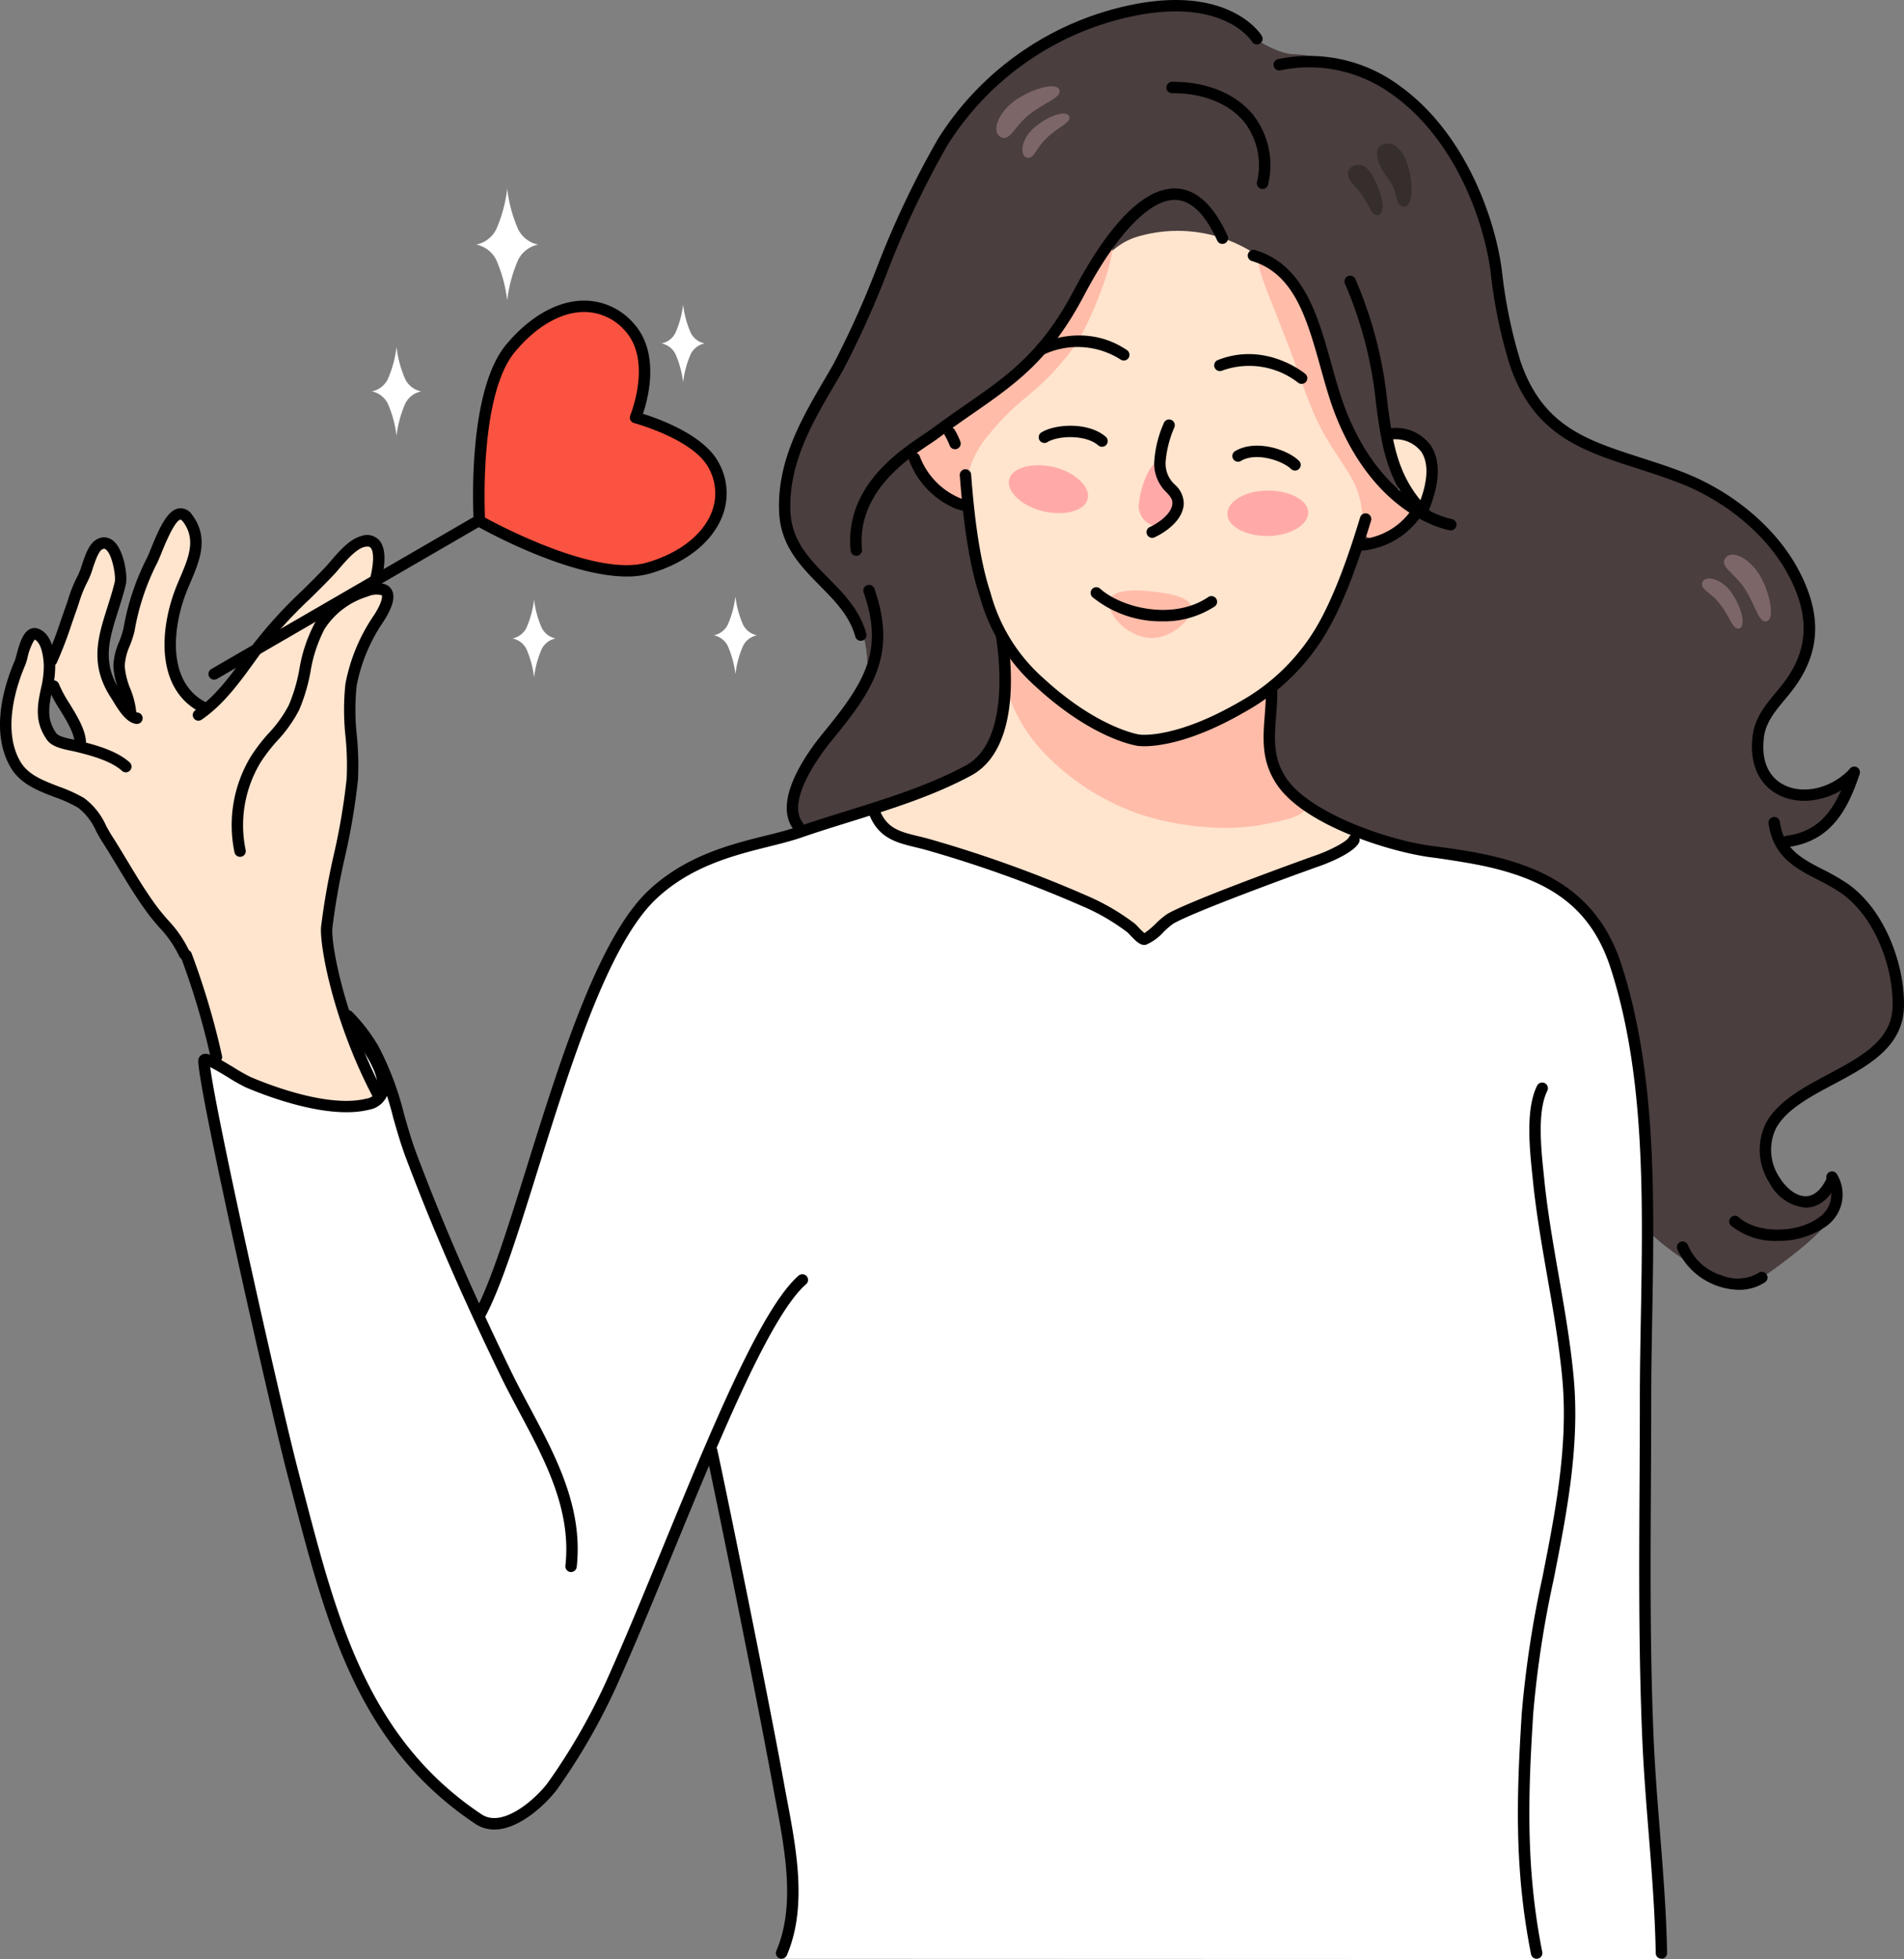 <svg xmlns="http://www.w3.org/2000/svg" xmlns:xlink="http://www.w3.org/1999/xlink" width="242.082" height="248.96" viewBox="0 0 242.082 248.96">
  <rect x="0" y="0" width="242.082" height="248.96" fill="#808080" stroke="none"/>
  <defs>
    <clipPath id="clip-path">
      <rect id="長方形_1054" data-name="長方形 1054" width="242.082" height="248.96" fill="none"/>
    </clipPath>
  </defs>
  <g id="グループ_4721" data-name="グループ 4721" transform="translate(0 -0.002)">
    <g id="グループ_4721-2" data-name="グループ 4721" transform="translate(0 0.002)" clip-path="url(#clip-path)">
      <path id="パス_9659" data-name="パス 9659" d="M228.222,718.987s-3.041,7.5-6.916,16.624c-3.543,8.342-7.731,18.071-12,24.123-3.167,4.494-7.507,6.72-9.41,5.532a49.2,49.2,0,0,1-12.423-12.026c-5.184-7.571-8.223-17.4-9.813-23.986-1.292-5.346-7.059-27.588-10.581-43.692-1.95-8.922-2.8-16.858-2.8-16.858l18-6.1,4.531,6.133,3.227,10.141,3.548,9.112.883,2.268,4.67,10.582s2.007-4.023,3.98-9.3c3.225-8.63,6.331-21.19,10.17-30.848,2.643-6.649,6.511-12.19,7.464-13.047,6.513-5.849,9.728-4.981,17.636-7.689,3.564-1.221,7.907-2.5,10.769-3.657,13.971-5.656,54.083,1.607,61.51,3.6,1.217.326,3.8,1.211,7.611,2.237,3.977,1.073,8.7,1.326,12.714,2.586a21.986,21.986,0,0,1,8.04,4.4,19.8,19.8,0,0,1,4.506,7.615,80.668,80.668,0,0,1,3.32,16.89c.2,2.308.633,7.052.865,14.427.219,6.992-.4,16.534-.2,25.822.223,10.274-.313,20.887-.018,30.9.61,20.694,2.056,37.913,2.056,37.913l-111.991-.039a28.112,28.112,0,0,0,1.156-12.554c-1.281-7.423-3.6-19.83-5.773-30.149-1.164-5.518-2.065-11.361-2.924-15.073a29.688,29.688,0,0,0-1.82-5.878" transform="translate(-138.261 -533.721)" fill="#fff" fill-rule="evenodd"/>
      <path id="パス_9660" data-name="パス 9660" d="M638.1,49.616c5.063-8.1,6.809-22.51,16.255-32.539,8.531-9.006,21.011-13.086,28.143-12.3,3.645.4,8.81,5.943,12.806,6.062,4.79.206,11.681,2.83,17.826,9.34,1.947,2.434,6.284,9.331,7.24,15.211.975,5.722,2.676,15.492,5.6,19.835a21.226,21.226,0,0,0,9.5,6.2,56.034,56.034,0,0,1,15.484,6.7,22.61,22.61,0,0,1,7.734,8.5,17.371,17.371,0,0,1,2.056,6.329,11.892,11.892,0,0,1-3.137,8.78,12.115,12.115,0,0,0-3.313,5.643c-.423,2.187.461,5.178,1.6,6.14a8.517,8.517,0,0,0,6.547,1c2.2-.652,3.663-2.831,3.728-1.762.063,1.029-1.093,3.9-2.908,5.531A13.618,13.618,0,0,1,757.474,111c-.782.212.575,1.772,2.479,3.025,2.413,1.586,5.174,2.245,7.886,5.426,2.768,3.247,4.131,7.811,4.183,12.577a6.5,6.5,0,0,1-2.493,5c-4.444,3.562-11.943,6.631-13.763,10.13-1.116,2.144-1.052,7.21,3.157,9.2a2.766,2.766,0,0,0,3.4-.744c.974-1.07,1.336-2.479,1.668-1.548.449,1.258-.13,3.072-.153,3.713-.085,2.281-7.837,7.678-9.131,8.559-.974.664-3.7.927-6.112-.142a36.5,36.5,0,0,1-8.5-5.951s.089-6.091-.284-12.207c-.276-4.524-.99-9.2-1.212-10.727-.742-5.1-2.957-12.112-4.939-14.985a20.837,20.837,0,0,0-9.83-7.454c-3.921-1.546-9.852-1.912-13.268-2.535-2.525-.462-5.5-1.75-7.787-2.391-22.91-6.407-44.4-10.457-49.443-7.724-4.957,2.686-20.677,7.3-20.677,7.3s-2.331-2.142-.662-5.851c1.43-3.176,4.791-7.071,6.932-10.171,1.486-2.152,2.156-3.977,2.13-4.672-.1-2.667-.541-5.146-1.588-6.58-1.405-1.753-3.408-3.688-5.311-5.722a10.611,10.611,0,0,1-3.5-7.514c-.658-7.13,7.412-19.235,7.429-19.393" transform="translate(-530.734 -3.94)" fill="#4a3e3e" fill-rule="evenodd"/>
      <path id="パス_9661" data-name="パス 9661" d="M717.488,238.284a39.433,39.433,0,0,1-3.036-7.392,85.9,85.9,0,0,1-2.036-10.651,7.8,7.8,0,0,1-3.33-1.81s-.725-2.165,4.885-9.408c2.427-3.1,5.33-6.151,8.6-9.641,4.555-4.952,6.292-11.979,11.925-13.605a18,18,0,0,1,15.285,2.485c.9.58,4.281,1.915,6.134,5.488,1.7,3.41,2.783,9.232,4.208,13.517a63.6,63.6,0,0,0,2.306,6.227c1.024,2.358,1.225,7.577,1.225,7.577l-1.44,4.333a49.033,49.033,0,0,1-3.724,9.055,41.286,41.286,0,0,1-7.01,8.639s-1.019,9.6,1.278,12.713c1.318,1.787,9.289,6.346,9.289,6.346a13.426,13.426,0,0,1-3.89,2.523c-6.071,2.4-17.592,6.089-19.877,7.954-.957.782-2.085,2.6-3,2.52-.731-.065-1.641-1.388-2.44-2.156-1.15-1.106-11.45-5.488-20.071-8.583-3.859-1.385-7.235-1.237-9.556-2.62-1.4-.833-2.4-3.291-2.4-3.291s11.741-3.068,13.952-6.24c3.746-5.375,2.719-13.979,2.719-13.979" transform="translate(-589.799 -155.722)" fill="#ffe4ce" fill-rule="evenodd"/>
      <path id="パス_9662" data-name="パス 9662" d="M919.337,374.884c.122-1.11-.935-1.707-1.463-2.728-.388-.845-.25-2.112-.883-2.183-1.427-.157-2.6,3.243-2.812,5.144a2.608,2.608,0,0,0,2.222,3.133c1.268.139,2.728-1.464,2.937-3.366" transform="translate(-769.341 -311.361)" fill="#ffaaa9" fill-rule="evenodd"/>
      <path id="パス_9663" data-name="パス 9663" d="M809.728,375.077c.333-1.567,2.974-2.239,5.633-1.626s4.7,2.443,4.371,4.011-2.974,2.239-5.633,1.625-4.7-2.443-4.371-4.01" transform="translate(-681.427 -314.102)" fill="#ffaaa9" fill-rule="evenodd"/>
      <path id="パス_9664" data-name="パス 9664" d="M995.407,396.4c.016-1.6-2.415-2.833-5.145-2.813-2.887,0-5.122,1.361-5.138,2.963s2.415,2.832,5.145,2.812,5.123-1.361,5.138-2.963" transform="translate(-829.069 -331.242)" fill="#ffaaa9" fill-rule="evenodd"/>
      <path id="パス_9665" data-name="パス 9665" d="M1107.891,122.595c-.512-1.179-.143-1.62-1.553-3.379-1.252-1.742-1.677-3.713-.04-4.014.986-.212,1.867.526,2.52,1.882a9.415,9.415,0,0,1,.76,3.292c.286,3.24-1.318,3.224-1.688,2.22" transform="translate(-930.147 -96.922)" fill="#362d2d" fill-rule="evenodd"/>
      <path id="パス_9666" data-name="パス 9666" d="M1085.132,138.42c-.281-.352-.53-1.021-1.217-2.059-.671-1.2-1.886-1.812-1.922-2.939-.054-.968,1.285-1.463,2.182-.883,1.181.932,2.029,3.432,2.206,4.735.054.968-.368,1.884-1.249,1.146" transform="translate(-910.591 -111.336)" fill="#362d2d" fill-rule="evenodd"/>
      <path id="パス_9667" data-name="パス 9667" d="M802.452,70.752c2.411-1.5,5.033-2.012,5.246-1.027s-1.936,1.551-3.871,3.1-2.48,3.577-3.678,2.8-.108-3.381,2.3-4.88" transform="translate(-672.985 -58.254)" fill="#7d6667" fill-rule="evenodd"/>
      <path id="パス_9668" data-name="パス 9668" d="M822.377,92.632c1.759-1.41,3.907-1.976,4.137-1.148s-1.426,1.287-2.868,2.732c-1.425,1.287-1.6,2.872-2.674,2.433-.9-.58-.338-2.764,1.405-4.016" transform="translate(-690.564 -76.668)" fill="#7d6667" fill-rule="evenodd"/>
      <path id="パス_9669" data-name="パス 9669" d="M890.221,475.153c.157-1.427,2.587-1.64,5.439-1.326s5.2.893,5.038,2.32-2.831,3.858-5.525,3.562c-2.852-.314-5.127-2.97-4.952-4.555" transform="translate(-749.191 -398.661)" fill="#ffbca9" fill-rule="evenodd"/>
      <path id="パス_9670" data-name="パス 9670" d="M1113.411,352.268a23.339,23.339,0,0,0-1.031-4.211s5.456-.78,5.672,3.094a10.715,10.715,0,0,1-.29,4.5c-.823,2.214-2.222,3.632-2.718,3.577.017-.158-1.26-4.513-1.632-6.96" transform="translate(-936.166 -292.867)" fill="#ffe4ce" fill-rule="evenodd"/>
      <path id="パス_9671" data-name="パス 9671" d="M731.089,223.138a15.4,15.4,0,0,0,3.712-3.12c2.516-2.45,9.151-5.89,12.474-9.856,2.6-3.242,8.421-13.83,9.213-13.743,1.11.122-2.419,10.321-5.2,13.7-4.661,5.9-6.017,5.113-10.66,10.858a12.832,12.832,0,0,0-2.7,8.525,9.616,9.616,0,0,1-3.964-1.881,18.576,18.576,0,0,1-2.875-4.487" transform="translate(-615.276 -165.304)" fill="#ffbca9" fill-rule="evenodd"/>
      <path id="パス_9672" data-name="パス 9672" d="M1010.419,208.641c.633.069,2.959.807,5.251,4.749,2.417,4.276,4.221,12.656,5.333,15.665,1.625,4.19,9.309,11.612,9.309,11.612s-3.694,4.406-6.442,3.141c-1.215-.615.718-3.61-2.438-8.45s-3.862-5.719-6.3-12.724-5.843-13.958-4.716-13.994" transform="translate(-850.169 -175.59)" fill="#ffbca9" fill-rule="evenodd"/>
      <path id="パス_9673" data-name="パス 9673" d="M31.01,481.988s-.637-3.774-1.324-6.078-1.765-5.343-2.451-7.059a18.1,18.1,0,0,0-3.382-5.244,57.645,57.645,0,0,1-4.951-7.254c-2.206-3.48-1.912-4.657-3.774-6.519s-2.892-1.666-4.706-2.6-3.383-.98-4.608-2.99S3.806,441.256,4,438.51a17.051,17.051,0,0,1,1.177-6.176,43.626,43.626,0,0,1,1.666-4.656c.589-1.078.932-1.47,1.814-.1a5.49,5.49,0,0,1,.785,4.215c-.2,1.912-.736,2.844-.588,4.559s-.05,2.7.931,3.529a3.932,3.932,0,0,0,2.744,1.176c1.372.147,1.519-.392.637-2.108S11.4,436.6,10.62,434.639s-1.079-2.451-.833-3.872a44.047,44.047,0,0,1,1.96-5.735c1.03-2.892,1.324-2.7,2.255-5.539s1.03-3.529,2.206-3.922,1.225.343,1.765,1.765a6.037,6.037,0,0,1,.392,4.215,35.354,35.354,0,0,0-1.715,5.441c-.245,1.617-.735,3.137,0,4.755s4.167,7.009,3.529,5.2-1.814-4.167-1.862-5.539.833-2.99,1.274-4.656.147-2.3,1.373-5.392a56.159,56.159,0,0,1,2.94-6.421c.686-1.226.883-2.5,1.716-3.039s1.52.049,2.059.882a3.332,3.332,0,0,1,.588,3.333,51.023,51.023,0,0,1-2.01,5.539,18.848,18.848,0,0,0-1.127,5.832c-.1,1.765-.147,3.726.833,5.294a28.8,28.8,0,0,0,3.282,3.839,19.1,19.1,0,0,0,2.545-2.4c1.213-1.391,2.071-2.574,3.462-4.409a38.1,38.1,0,0,1,3.552-4.5c2.013-2.16,3.018-2.811,5.06-4.853s2.456-3.107,3.907-4.113,1.509-1.894,2.811-.888,1.273,1.331.859,2.9-.917,2.515,0,2.722,1.657.5,1.095,1.776-1.391,2.456-2.338,4.35-1.835,2.6-2.19,5.475a50.923,50.923,0,0,0,.118,8.611,35.963,35.963,0,0,1-.651,8.05c-.533,2.634-1.983,10.032-2.308,12.577s-.725,3.293.128,6.542,1.421,5.887,2.355,8.363,4.019,9.013,4.019,9.013a2.4,2.4,0,0,1-1.908,1.341,25.688,25.688,0,0,1-5.887-.285,29.015,29.015,0,0,1-6.13-1.867c-2.314-1.056-6.731-3.034-6.731-3.034" transform="translate(-3.343 -346.471)" fill="#ffe4ce" fill-rule="evenodd"/>
      <path id="パス_9674" data-name="パス 9674" d="M803.7,512.114c0-.368,2.823,3.129,3.987,4.627,3.917,5.035,11.509,9.271,17.772,7.7a34.643,34.643,0,0,0,9.563-4.181c.291-.185,2.655-2.068,2.982-1.743.37.371-.108,1.665-.156,2.091a30.314,30.314,0,0,0-.116,6.389,7.8,7.8,0,0,0,1.975,4.491c.372.373,2.783,1.89,2.594,2.362-.424,1.06-4.118,1.648-4.917,1.819-5.249,1.125-12.195.273-17.153-1.626a30.742,30.742,0,0,1-10.352-6.649,21.193,21.193,0,0,1-5.019-7.405,21.577,21.577,0,0,1-1.161-7.88" transform="translate(-676.386 -430.967)" fill="#ffbca9" fill-rule="evenodd"/>
      <path id="パス_9675" data-name="パス 9675" d="M1388.509,448.11c1.255,2.546,1.509,5.207.507,5.322s-1.355-2.079-2.709-4.156-3.317-2.818-2.43-3.934,3.375.222,4.631,2.768" transform="translate(-1164.468 -374.46)" fill="#7d6667" fill-rule="evenodd"/>
      <path id="パス_9676" data-name="パス 9676" d="M1369.973,466.212c1.231,1.889,1.584,4.081.737,4.229s-1.14-1.544-2.437-3.121c-1.141-1.544-2.7-1.874-2.16-2.9.666-.838,2.784-.066,3.859,1.791" transform="translate(-1149.611 -390.568)" fill="#7d6667" fill-rule="evenodd"/>
      <path id="パス_9677" data-name="パス 9677" d="M384.373,273.011s-.962-16.082,3.974-21.971,11.044-6.99,15.006-2.77.872,11.593.872,11.593,7.81,2.081,9.922,6.048c2.868,5.389-1.078,11.023-8.33,13.093s-21.444-5.993-21.444-5.993" transform="translate(-323.42 -206.8)" fill="#fb5341" fill-rule="evenodd"/>
      <path id="パス_9678" data-name="パス 9678" d="M386.175,165.6a18.065,18.065,0,0,0-1.392-5.147,3.642,3.642,0,0,0-2.545-1.948,3.644,3.644,0,0,0,2.545-1.948,18.065,18.065,0,0,0,1.392-5.147,18.078,18.078,0,0,0,1.391,5.147,3.645,3.645,0,0,0,2.545,1.948,3.644,3.644,0,0,0-2.545,1.948,18.078,18.078,0,0,0-1.391,5.147" transform="translate(-321.687 -127.421)" fill="#fff" fill-rule="evenodd"/>
      <path id="パス_9679" data-name="パス 9679" d="M414.09,490.9a12.581,12.581,0,0,0-.969-3.584,2.538,2.538,0,0,0-1.772-1.357,2.536,2.536,0,0,0,1.772-1.356,12.589,12.589,0,0,0,.969-3.584,12.564,12.564,0,0,0,.969,3.584,2.534,2.534,0,0,0,1.771,1.356,2.536,2.536,0,0,0-1.771,1.357,12.556,12.556,0,0,0-.969,3.584" transform="translate(-346.186 -404.822)" fill="#fff" fill-rule="evenodd"/>
      <path id="パス_9680" data-name="パス 9680" d="M301.6,289.62a14.4,14.4,0,0,0-1.109-4.1,2.9,2.9,0,0,0-2.026-1.551,2.9,2.9,0,0,0,2.026-1.551,14.394,14.394,0,0,0,1.109-4.1,14.379,14.379,0,0,0,1.109,4.1,2.9,2.9,0,0,0,2.026,1.551,2.9,2.9,0,0,0-2.026,1.551,14.386,14.386,0,0,0-1.109,4.1" transform="translate(-251.185 -234.229)" fill="#fff" fill-rule="evenodd"/>
      <path id="パス_9681" data-name="パス 9681" d="M533.709,254.212a12.58,12.58,0,0,0-.969-3.584,2.535,2.535,0,0,0-1.772-1.356,2.538,2.538,0,0,0,1.772-1.356,12.579,12.579,0,0,0,.969-3.584,12.6,12.6,0,0,0,.969,3.584,2.54,2.54,0,0,0,1.773,1.356,2.537,2.537,0,0,0-1.773,1.356,12.6,12.6,0,0,0-.969,3.584" transform="translate(-446.856 -205.626)" fill="#fff" fill-rule="evenodd"/>
      <path id="パス_9682" data-name="パス 9682" d="M575.7,488.361a12.578,12.578,0,0,0-.969-3.584,2.538,2.538,0,0,0-1.772-1.357,2.536,2.536,0,0,0,1.772-1.356,12.577,12.577,0,0,0,.969-3.583,12.594,12.594,0,0,0,.969,3.583,2.538,2.538,0,0,0,1.772,1.356,2.539,2.539,0,0,0-1.772,1.357,12.6,12.6,0,0,0-.969,3.584" transform="translate(-482.197 -402.684)" fill="#fff" fill-rule="evenodd"/>
      <path id="パス_9683" data-name="パス 9683" d="M793.011,411.627a.706.706,0,0,1-.1-.007c-.228-.032-5.677-.86-12.9-7.5a23.728,23.728,0,0,1-7.15-11.509c-1.581-4.729-2.2-11.028-2.529-15.354a.724.724,0,0,1,1.444-.11c.322,4.249.928,10.429,2.462,15.019a22.157,22.157,0,0,0,6.75,10.886c6.856,6.3,12.072,7.123,12.124,7.131a.724.724,0,0,1-.1,1.44" transform="translate(-648.301 -316.842)"/>
      <path id="パス_9684" data-name="パス 9684" d="M920.939,351.759a.724.724,0,0,1-.293-1.386c.776-.345,2.8-1.558,2.858-3.013.013-.519-.233-.814-.745-1.378a5.033,5.033,0,0,1-1.566-3.83,14.357,14.357,0,0,1,1.2-4.929.724.724,0,1,1,1.357.5,13.7,13.7,0,0,0-1.112,4.409,3.626,3.626,0,0,0,1.191,2.872,3.266,3.266,0,0,1,1.121,2.4c-.1,2.666-3.573,4.226-3.721,4.291a.721.721,0,0,1-.291.062" transform="translate(-774.441 -283.406)"/>
      <path id="パス_9685" data-name="パス 9685" d="M635.6,81.44a.724.724,0,0,1-.7-.534c-.717-2.63-2.549-4.487-4.487-6.452-2.464-2.5-5.011-5.082-5.2-9.368-.29-6.507,2.9-11.953,5.712-16.758.422-.721.837-1.43,1.231-2.126a119.492,119.492,0,0,0,5.382-11.924,117.66,117.66,0,0,1,7.877-16.631A38.155,38.155,0,0,1,669.684.684c12.682-2.731,16.735,3.6,16.9,3.869a.724.724,0,0,1-1.231.762c-.148-.235-3.762-5.715-15.366-3.216a36.681,36.681,0,0,0-23.341,16.3,116.511,116.511,0,0,0-7.775,16.43,120.609,120.609,0,0,1-5.456,12.079c-.4.712-.821,1.426-1.247,2.154-2.712,4.632-5.786,9.882-5.515,15.962.167,3.73,2.411,6.005,4.787,8.415,1.985,2.012,4.036,4.092,4.853,7.088a.725.725,0,0,1-.7.915" transform="translate(-526.153 -0.001)"/>
      <path id="パス_9686" data-name="パス 9686" d="M842.268,272.308a.717.717,0,0,1-.406-.125,10.14,10.14,0,0,0-9.779-.629.724.724,0,0,1-.656-1.291c.237-.12,5.882-2.921,11.248.723a.724.724,0,0,1-.407,1.323" transform="translate(-699.387 -226.49)"/>
      <path id="パス_9687" data-name="パス 9687" d="M841.735,344.226a.721.721,0,0,1-.475-.177c-1.606-1.4-5.117-1.248-6.471-.415a.724.724,0,1,1-.759-1.234c1.778-1.092,6-1.341,8.18.556a.724.724,0,0,1-.475,1.27" transform="translate(-701.62 -287.448)"/>
      <path id="パス_9688" data-name="パス 9688" d="M884.489,475.419a13.8,13.8,0,0,1-8.891-3.074.724.724,0,1,1,.966-1.079c2.758,2.469,9.323,4.069,13.744,1.07a.724.724,0,1,1,.813,1.2,11.783,11.783,0,0,1-6.632,1.884" transform="translate(-736.69 -396.457)"/>
      <path id="パス_9689" data-name="パス 9689" d="M911.29,441.439a5.543,5.543,0,0,1-.74-.039.724.724,0,0,1,.2-1.433c.048.006,4.5.531,12.511-4.1a26.063,26.063,0,0,0,9.779-9.376c2.5-4.158,4.44-10.058,5.679-14.135a.724.724,0,1,1,1.386.421c-1.262,4.151-3.237,10.165-5.817,14.449a27.527,27.527,0,0,1-10.306,9.9c-6.692,3.867-11.046,4.313-12.7,4.313" transform="translate(-765.786 -346.605)"/>
      <path id="パス_9690" data-name="パス 9690" d="M985.563,287.866a.722.722,0,0,1-.459-.164,10.129,10.129,0,0,0-9.681-1.513.724.724,0,0,1-.533-1.346c6.031-2.389,10.93,1.572,11.136,1.742a.724.724,0,0,1-.462,1.281" transform="translate(-820.07 -239.078)"/>
      <path id="パス_9691" data-name="パス 9691" d="M996.962,360.663a.722.722,0,0,1-.5-.2c-1.089-1.057-4.451-2.188-6.376-1.02a.724.724,0,0,1-.752-1.237c2.547-1.546,6.583-.291,8.137,1.218a.724.724,0,0,1-.5,1.243" transform="translate(-832.315 -300.863)"/>
      <path id="パス_9692" data-name="パス 9692" d="M683.115,197.88a.724.724,0,0,1-.72-.655c-.766-8.033,6.018-12.576,9.278-14.76.392-.263.727-.487.982-.675,1.545-1.151,2.981-2.148,4.37-3.111,5.371-3.726,9.614-6.669,13.749-14.517,3.157-5.991,7.968-13.093,12.967-12.955,2.59.076,4.805,2.1,6.585,6.02a.724.724,0,1,1-1.318.6c-1.533-3.373-3.319-5.113-5.31-5.171-3.246-.093-7.514,4.344-11.643,12.183-4.3,8.161-8.671,11.193-14.2,15.031-1.379.956-2.8,1.946-4.333,3.085-.271.2-.625.437-1.039.715-3.027,2.028-9.325,6.246-8.642,13.42a.724.724,0,0,1-.652.789c-.023,0-.046,0-.069,0" transform="translate(-574.245 -127.253)"/>
      <path id="パス_9693" data-name="パス 9693" d="M1027.185,236.06a.739.739,0,0,1-.117-.009c-.384-.063-9.447-1.686-14.552-14.663-.742-1.9-1.332-4.013-1.9-6.056-1.71-6.121-3.324-11.9-8.743-13.507a.724.724,0,0,1,.411-1.388c6.187,1.831,7.986,8.275,9.727,14.506.561,2.008,1.141,4.085,1.856,5.917,4.806,12.217,13.352,13.748,13.438,13.762a.724.724,0,0,1-.116,1.438" transform="translate(-842.725 -168.66)"/>
      <path id="パス_9694" data-name="パス 9694" d="M948.412,79.26a.688.688,0,0,1-.135-.013.723.723,0,0,1-.577-.845,9.012,9.012,0,0,0-1.646-7.7c-1.924-2.3-5.193-3.614-8.984-3.614-.05,0-.105,0-.151,0a.724.724,0,0,1-.006-1.448c4.32-.033,8.024,1.469,10.252,4.132a10.4,10.4,0,0,1,1.958,8.9.724.724,0,0,1-.711.59" transform="translate(-787.89 -55.241)"/>
      <path id="パス_9695" data-name="パス 9695" d="M736.423,370.295a.779.779,0,0,1-.081,0,5.25,5.25,0,0,1-1.613-.535,10.77,10.77,0,0,1-5.384-5.932.724.724,0,0,1,1.358-.5,9.328,9.328,0,0,0,4.654,5.13,4.066,4.066,0,0,0,1.144.4.724.724,0,0,1-.079,1.444" transform="translate(-613.77 -305.368)"/>
      <path id="パス_9696" data-name="パス 9696" d="M759.221,345.51a.725.725,0,0,1-.679-.473,8.692,8.692,0,0,0-.6-1.238.724.724,0,1,1,1.246-.737,10.1,10.1,0,0,1,.709,1.473.724.724,0,0,1-.428.929.716.716,0,0,1-.251.045" transform="translate(-637.793 -288.419)"/>
      <path id="パス_9697" data-name="パス 9697" d="M1087.164,410.279a3.123,3.123,0,0,1-.342-.018.724.724,0,1,1,.158-1.44,4.037,4.037,0,0,0,1.223-.146,8.757,8.757,0,0,0,5.639-3.989.724.724,0,1,1,1.216.785,10.177,10.177,0,0,1-6.557,4.62,6.345,6.345,0,0,1-1.337.187" transform="translate(-914.113 -340.3)"/>
      <path id="パス_9698" data-name="パス 9698" d="M1089.365,252.17a.721.721,0,0,1-.515-.215c-4.4-4.454-5.027-9.09-5.751-14.458a51.282,51.282,0,0,0-3.969-15.363.724.724,0,0,1,1.322-.59,52.5,52.5,0,0,1,4.082,15.76c.718,5.321,1.284,9.524,5.346,13.633a.724.724,0,0,1-.515,1.233" transform="translate(-908.13 -186.087)"/>
      <path id="パス_9699" data-name="パス 9699" d="M1117.87,354.214a.724.724,0,0,1-.67-1c1.233-3.016,1.357-5.387.36-6.856a4.146,4.146,0,0,0-3.618-1.562.724.724,0,0,1-.014-1.448h.084a5.48,5.48,0,0,1,4.747,2.2c.894,1.317,1.582,3.813-.218,8.217a.725.725,0,0,1-.67.45" transform="translate(-936.864 -288.959)"/>
      <path id="パス_9700" data-name="パス 9700" d="M380.89,593.773a.724.724,0,0,1-.635-1.07c2.053-3.78,4.3-10.963,6.673-18.567,4.276-13.685,9.122-29.2,15.518-35.159,4.711-4.392,10.342-5.8,14.866-6.926,1.474-.369,2.867-.716,4.053-1.126,2.063-.712,4.2-1.378,6.274-2.022,5.117-1.592,10.408-3.238,15.088-5.758,6.071-3.271,3.948-15.751,3.855-16.281a.724.724,0,1,1,1.426-.251c.252,1.433,2.269,14.109-4.594,17.807-4.8,2.586-10.162,4.254-15.344,5.865-2.059.64-4.189,1.3-6.231,2.008-1.246.43-2.669.785-4.175,1.162-4.363,1.089-9.792,2.443-14.229,6.58-6.116,5.7-10.9,21.018-15.124,34.532-2.5,8.007-4.662,14.922-6.783,18.827a.725.725,0,0,1-.637.378" transform="translate(-319.943 -425.857)"/>
      <path id="パス_9701" data-name="パス 9701" d="M196.763,921.576a4.27,4.27,0,0,1-2.414-.729c-14.87-9.9-18.889-25.274-23.143-41.548l-.7-2.679c-2.071-7.854-11.37-48.908-11.372-52.726a.878.878,0,0,1,.442-.779c.663-.372,1.543.091,4.088,1.632a23.252,23.252,0,0,0,2.093,1.188c2.231.954,9.893,3.975,14.733,2.762a1.687,1.687,0,0,0,1.361-1.061c.46-1.46-1.051-4.538-3.759-7.659a.724.724,0,0,1,1.094-.949c1.187,1.368,4.986,6.062,4.047,9.043a3.056,3.056,0,0,1-2.39,2.031c-5.281,1.325-13.318-1.835-15.656-2.836a22.83,22.83,0,0,1-2.272-1.28c-.652-.394-1.614-.977-2.266-1.3.826,6.589,9.025,43.1,11.257,51.568l.7,2.682c4.183,16,8.133,31.11,22.544,40.709,2.7,1.8,6.9-1.979,8.4-3.979a77.58,77.58,0,0,0,7.4-12.819c2.294-5.086,4.7-10.937,7.246-17.131,6.139-14.933,12.487-30.374,17.266-34.532a.724.724,0,0,1,.95,1.093c-4.521,3.933-10.8,19.213-16.878,33.989-2.551,6.206-4.961,12.067-7.265,17.176a79.285,79.285,0,0,1-7.56,13.092c-1.165,1.555-4.62,5.046-7.942,5.046" transform="translate(-133.923 -689.074)"/>
      <path id="パス_9702" data-name="パス 9702" d="M303.883,881.827c-.027,0-.054,0-.081,0a.725.725,0,0,1-.64-.8c.783-7.07-2.563-13.341-5.8-19.406-.832-1.561-1.693-3.175-2.469-4.774-4.93-10.176-8.755-18.988-12.039-27.732-.621-1.655-1.115-3.379-1.593-5.047a37.168,37.168,0,0,0-3.106-8.3,20.538,20.538,0,0,0-3.136-4.1.724.724,0,0,1,1.019-1.029,21.82,21.82,0,0,1,3.374,4.407,38.263,38.263,0,0,1,3.242,8.619c.47,1.64.956,3.336,1.556,4.936,3.268,8.7,7.077,17.474,11.987,27.61.763,1.574,1.617,3.176,2.443,4.724,3.338,6.26,6.791,12.733,5.959,20.248a.724.724,0,0,1-.719.644" transform="translate(-231.274 -682.049)"/>
      <path id="パス_9703" data-name="パス 9703" d="M1064.778,711.853a.724.724,0,0,1-.724-.711c-.088-5.075-.5-10.3-.906-15.346-.309-3.868-.627-7.867-.8-11.785-.469-10.788-.41-21.787-.352-32.424.019-3.6.039-7.194.039-10.787,0-3.343.061-6.721.125-10.3.273-15.227.556-30.973-3.845-44.551-3.169-9.778-10.728-12.558-22.713-14.055-5.15-.644-16.226-4.029-19.733-9.289-1.974-2.961-1.757-5.787-1.526-8.778.075-.983.153-2,.153-3.044a.724.724,0,0,1,1.448,0c0,1.1-.081,2.145-.158,3.155-.22,2.854-.409,5.319,1.287,7.864,2.959,4.437,12.939,7.934,18.707,8.655,10.038,1.254,20.153,3.449,23.911,15.045,4.476,13.81,4.191,29.678,3.915,45.024-.063,3.57-.124,6.94-.124,10.27,0,3.6-.02,7.195-.039,10.795-.058,10.619-.118,21.6.351,32.353.169,3.891.487,7.878.794,11.733.4,5.071.822,10.316.911,15.436a.724.724,0,0,1-.711.736Z" transform="translate(-853.539 -462.926)"/>
      <path id="パス_9704" data-name="パス 9704" d="M1220.663,979.828a.723.723,0,0,1-.709-.583c-2.173-10.973-1.82-20.355-1.178-30.611a132.977,132.977,0,0,1,2.628-17.271c1.625-8.224,3.3-16.726,2.536-25.173-.4-4.344-1.163-8.742-1.907-13-.7-4.034-1.433-8.206-1.848-12.343l-.073-.719c-.342-3.307-.858-8.3.615-11.254a.724.724,0,1,1,1.3.648c-1.286,2.573-.8,7.318-.471,10.458l.074.724c.408,4.084,1.133,8.229,1.833,12.238.749,4.282,1.522,8.711,1.923,13.114.786,8.655-.914,17.262-2.557,25.585a131.74,131.74,0,0,0-2.6,17.081c-.635,10.153-.986,19.437,1.153,30.24a.723.723,0,0,1-.569.851.7.7,0,0,1-.141.014" transform="translate(-1025.294 -730.9)"/>
      <path id="パス_9705" data-name="パス 9705" d="M576.266,1224.711a.712.712,0,0,1-.285-.058.724.724,0,0,1-.38-.95c2.434-5.68,1.11-12.707-.059-18.907-.125-.661-.247-1.311-.363-1.948-2.061-11.338-7.208-36.558-8.5-42.515a.724.724,0,1,1,1.415-.307c1.3,5.962,6.449,31.211,8.513,42.563.115.634.237,1.28.361,1.938,1.207,6.4,2.575,13.661-.033,19.745a.723.723,0,0,1-.666.439" transform="translate(-476.894 -975.784)"/>
      <path id="パス_9706" data-name="パス 9706" d="M732.328,664.794c-.56,0-1.091-.513-1.8-1.263-.136-.144-.248-.267-.319-.326a26.794,26.794,0,0,0-5.891-3.4,155.754,155.754,0,0,0-19.783-7.1c-.433-.118-.856-.221-1.266-.32-2.416-.587-4.7-1.141-5.9-4.155a.724.724,0,0,1,1.344-.538c.929,2.321,2.6,2.726,4.9,3.286.424.1.86.209,1.306.331a157.525,157.525,0,0,1,20,7.176,28.733,28.733,0,0,1,6.2,3.591,5.8,5.8,0,0,1,.466.462,8.837,8.837,0,0,0,.777.756,10.657,10.657,0,0,0,1.451-1.22A10.421,10.421,0,0,1,735.2,660.9c2.455-1.534,16.443-6.612,19.1-7.548,1.647-.581,3.774-1.68,4.047-2.227a.724.724,0,1,1,1.3.648c-.739,1.477-4.693,2.886-4.861,2.945-4.094,1.445-16.673,6.074-18.81,7.41a10.118,10.118,0,0,0-1.164,1,6.383,6.383,0,0,1-2.245,1.636.955.955,0,0,1-.23.028" transform="translate(-586.851 -544.708)"/>
      <path id="パス_9707" data-name="パス 9707" d="M632.912,500.662a.72.72,0,0,1-.574-.283c-2.771-3.6,1.7-9.787,3.751-12.279,5.422-6.593,7.7-10.5,5.151-17.844a.724.724,0,1,1,1.368-.474c2.883,8.312-.117,12.813-5.4,19.238-1.017,1.236-5.975,7.549-3.722,10.477a.724.724,0,0,1-.574,1.165" transform="translate(-531.427 -394.953)"/>
      <path id="パス_9708" data-name="パス 9708" d="M1089.587,139.559a7.173,7.173,0,0,1-3.075-.661c-2.651-1.253-3.921-4.007-3.485-7.557.286-2.331,1.632-3.948,2.933-5.513.408-.491.83-1,1.208-1.516,3.02-4.143,3.12-8.47.315-13.617-2.682-4.918-7.842-9.232-13.8-11.538-1.822-.7-3.611-1.281-5.339-1.838-7.038-2.268-13.116-4.226-16.173-13.079a63.172,63.172,0,0,1-2.46-11.964c-.939-6.912-4.75-16.926-12.4-22.4a17.885,17.885,0,0,0-14.341-3.145.724.724,0,0,1-.277-1.421,19.284,19.284,0,0,1,15.461,3.389c8.021,5.743,12.01,16.186,12.988,23.383a62.007,62.007,0,0,0,2.394,11.687c2.82,8.169,8.3,9.936,15.248,12.174,1.748.563,3.557,1.146,5.417,1.866,6.272,2.426,11.712,6.985,14.552,12.2,3.1,5.7,2.972,10.515-.416,15.163-.405.556-.843,1.081-1.265,1.589-1.221,1.468-2.375,2.855-2.61,4.764-.36,2.932.588,5.088,2.667,6.071,2.5,1.183,5.951.333,8.193-2.022a.724.724,0,0,1,1.049,1,9.567,9.567,0,0,1-6.786,2.994" transform="translate(-860.195 -37.792)"/>
      <path id="パス_9709" data-name="パス 9709" d="M1430.828,625.092a.724.724,0,0,1-.1-1.442c4.432-.6,6.313-3.63,7.912-8.319a.724.724,0,0,1,1.37.467c-1.393,4.085-3.358,8.507-9.088,9.287a.782.782,0,0,1-.1.006" transform="translate(-1203.559 -517.442)"/>
      <path id="パス_9710" data-name="パス 9710" d="M1418.125,705.12a5.766,5.766,0,0,1-4.562-3.08,7.732,7.732,0,0,1-.445-7.765c1.552-2.735,4.759-4.445,7.86-6.1,4.125-2.2,8.021-4.275,8.187-8.47.187-4.713-2.041-11.419-6.536-14.563a25.388,25.388,0,0,0-2.961-1.7c-2.8-1.437-5.687-2.923-6.261-7.148a.724.724,0,0,1,1.435-.2c.473,3.477,2.8,4.672,5.488,6.056a26.45,26.45,0,0,1,3.129,1.8c4.916,3.438,7.354,10.71,7.152,15.807-.2,5.024-4.649,7.4-8.952,9.69-3.054,1.627-5.938,3.165-7.282,5.534a6.287,6.287,0,0,0,.418,6.292c.929,1.507,2.264,2.461,3.428,2.388,1.242-.062,2.065-1.231,2.537-2.2a.724.724,0,1,1,1.3.633c-1.165,2.394-2.692,2.96-3.767,3.014-.057,0-.115,0-.172,0" transform="translate(-1188.542 -551.644)"/>
      <path id="パス_9711" data-name="パス 9711" d="M1394.089,948.557a8.921,8.921,0,0,1-5.934-1.937.724.724,0,1,1,.977-1.069c2.281,2.088,7.428,2.1,10.2.021a3.512,3.512,0,0,0,1.007-4.805.724.724,0,0,1,1.3-.639,4.946,4.946,0,0,1-1.438,6.6,10.386,10.386,0,0,1-6.112,1.826" transform="translate(-1168.057 -790.861)"/>
      <path id="パス_9712" data-name="パス 9712" d="M1353.746,1001.978a8.787,8.787,0,0,1-7.865-5.215.724.724,0,0,1,1.373-.458,6.809,6.809,0,0,0,4.3,3.838,5.284,5.284,0,0,0,4.643-.293.724.724,0,1,1,.8,1.2,5.817,5.817,0,0,1-3.254.923" transform="translate(-1132.646 -838.062)"/>
      <path id="パス_9713" data-name="パス 9713" d="M149.463,776.253a.724.724,0,0,1-.7-.558,95.94,95.94,0,0,0-3.8-12.824.724.724,0,1,1,1.352-.519,97.306,97.306,0,0,1,3.861,13.012.724.724,0,0,1-.539.87.749.749,0,0,1-.166.019" transform="translate(-121.952 -641.196)"/>
      <path id="パス_9714" data-name="パス 9714" d="M23.452,545.987a.724.724,0,0,1-.675-.46,13.955,13.955,0,0,0-2.553-3.674c-.478-.556-.973-1.131-1.4-1.707-1.424-1.915-2.664-3.971-3.864-5.959-.637-1.055-1.295-2.146-1.968-3.195-.274-.427-.53-.9-.777-1.348a7.661,7.661,0,0,0-2.288-2.974,17.8,17.8,0,0,0-2.964-1.338c-2.137-.818-4.347-1.665-5.578-3.726-2.844-4.762-.6-11.117.5-13.628.049-.113.133-.426.215-.73.4-1.5.806-2.779,1.643-3.24a1.307,1.307,0,0,1,1.039-.106c1.683.524,2.146,2.745,2.238,4.517a13.208,13.208,0,0,1-.4,3.411c-.4,1.922-.742,3.582.545,5.391.287.4,1.475.65,2.112.783.194.04.373.077.525.114,2.368.573,5.032,1.309,6.676,2.791a.724.724,0,1,1-.97,1.075c-1.509-1.361-4.349-2.048-6.046-2.459-.139-.034-.3-.068-.479-.1-1-.209-2.381-.495-3-1.361-1.653-2.324-1.211-4.46-.783-6.525a11.932,11.932,0,0,0,.368-3.042c-.09-1.728-.536-2.94-1.171-3.191a7.262,7.262,0,0,0-.905,2.322,7.6,7.6,0,0,1-.286.932c-.787,1.8-3.154,8-.584,12.306.974,1.63,2.858,2.352,4.853,3.116a19.1,19.1,0,0,1,3.208,1.459,8.824,8.824,0,0,1,2.8,3.512c.246.45.479.876.725,1.26.684,1.065,1.347,2.165,1.989,3.229,1.181,1.958,2.4,3.983,3.786,5.842.4.535.854,1.065,1.337,1.627a14.972,14.972,0,0,1,2.8,4.091.724.724,0,0,1-.41.937.707.707,0,0,1-.264.05" transform="translate(0 -424.026)"/>
      <path id="パス_9715" data-name="パス 9715" d="M42.564,554.851a.761.761,0,0,1-.083,0,.724.724,0,0,1-.637-.8c.141-1.242-.928-2.99-1.872-4.533a16.826,16.826,0,0,1-1.469-2.739.724.724,0,1,1,1.36-.5,15.929,15.929,0,0,0,1.344,2.48c1.117,1.827,2.273,3.716,2.076,5.453a.724.724,0,0,1-.718.642" transform="translate(-32.366 -459.34)"/>
      <path id="パス_9716" data-name="パス 9716" d="M48.442,454.792a.729.729,0,0,1-.083,0c-1.277-.145-2.249-1.739-2.96-2.9-.1-.17-.2-.323-.278-.447-2.75-4.223-1.638-7.725-.461-11.433.332-1.046.676-2.128.953-3.274.162-.671-.293-3.482-1.139-4.121-.112-.084-.216-.138-.469,0-.473.268-.887,1.508-1.189,2.413a10.068,10.068,0,0,1-.641,1.63,15.475,15.475,0,0,0-1.11,2.743c-.116.348-.233.7-.358,1.05-.2.565-.4,1.134-.594,1.7a50.408,50.408,0,0,1-1.87,4.873.724.724,0,0,1-1.313-.61,49.346,49.346,0,0,0,1.814-4.734c.2-.575.4-1.149.6-1.721.122-.341.235-.681.348-1.018a16.809,16.809,0,0,1,1.221-2.994,9.412,9.412,0,0,0,.53-1.379c.418-1.252.892-2.672,1.849-3.214a1.784,1.784,0,0,1,2.054.1c1.455,1.1,1.933,4.55,1.674,5.617-.289,1.194-.64,2.3-.98,3.371-1.163,3.663-2.082,6.556.294,10.2.087.134.189.3.3.483.393.644,1.314,2.153,1.887,2.218a.724.724,0,0,1-.081,1.443" transform="translate(-31.023 -362.79)"/>
      <path id="パス_9717" data-name="パス 9717" d="M93.2,434.629a.724.724,0,0,1-.723-.7,9.347,9.347,0,0,0-.691-2.761,10.84,10.84,0,0,1-.8-3.324,8.423,8.423,0,0,1,.745-3.163,12.311,12.311,0,0,0,.532-1.625,31.435,31.435,0,0,1,2.964-8.949c.129-.235.324-.716.55-1.272,1.086-2.673,2.1-4.9,3.569-5.09a1.767,1.767,0,0,1,1.674.853c2.176,2.911.907,5.884-.212,8.506-.264.62-.514,1.205-.724,1.79-1.739,4.85-2.017,11.329,2.925,13.626a.724.724,0,1,1-.61,1.313c-5.827-2.708-5.623-10-3.678-15.427.224-.625.495-1.258.755-1.87,1.059-2.483,2.06-4.828.384-7.071-.164-.219-.278-.281-.33-.284-.745.1-2,3.184-2.412,4.2-.253.623-.453,1.115-.622,1.423a30.263,30.263,0,0,0-2.82,8.564,13.544,13.544,0,0,1-.591,1.824,7.282,7.282,0,0,0-.653,2.611,9.613,9.613,0,0,0,.714,2.88,10.534,10.534,0,0,1,.774,3.2.723.723,0,0,1-.7.745H93.2" transform="translate(-76.574 -343.142)"/>
      <path id="パス_9718" data-name="パス 9718" d="M155.439,452.925a.724.724,0,0,1-.41-1.321c2.595-1.778,4.575-4.522,6.489-7.176.323-.447.643-.891.964-1.327a57.316,57.316,0,0,1,6.081-6.651c.987-.971,2.006-1.976,2.953-2.977.229-.243.481-.535.751-.849,1.065-1.237,2.391-2.776,3.868-3.165a2.1,2.1,0,0,1,2.3.549c1.4,1.621.161,5.56-.141,6.268a.724.724,0,1,1-1.332-.569c.508-1.189,1.016-4.014.377-4.753-.061-.07-.223-.256-.835-.1-1.042.275-2.255,1.682-3.14,2.71-.286.332-.553.642-.8.9-.964,1.02-1.993,2.033-2.989,3.013a56.174,56.174,0,0,0-5.93,6.477c-.318.432-.636.872-.956,1.316-1.987,2.754-4.042,5.6-6.845,7.523a.721.721,0,0,1-.409.127" transform="translate(-130.206 -361.335)"/>
      <path id="パス_9719" data-name="パス 9719" d="M204.742,533.765a.724.724,0,0,1-.64-.384c-5.241-9.862-6.934-19.648-6.724-21.88a90.15,90.15,0,0,1,1.586-9.022,82.131,82.131,0,0,0,1.667-9.81,37.1,37.1,0,0,0-.141-5.333,31.432,31.432,0,0,1-.018-6.688,22.847,22.847,0,0,1,3.663-8.794c1.1-1.72,1.027-2.421.951-2.5a2.688,2.688,0,0,0-1.771.164,9.92,9.92,0,0,0-5.489,4.126,17.76,17.76,0,0,0-1.788,5.422,22.39,22.39,0,0,1-1.456,4.887,17.412,17.412,0,0,1-2.774,3.9,20.5,20.5,0,0,0-2.121,2.755,15.41,15.41,0,0,0-1.9,11.113.724.724,0,1,1-1.42.281,16.837,16.837,0,0,1,2.076-12.141,21.848,21.848,0,0,1,2.266-2.954,16.09,16.09,0,0,0,2.56-3.568,20.974,20.974,0,0,0,1.351-4.576,19.118,19.118,0,0,1,1.954-5.849,11.22,11.22,0,0,1,6.284-4.768c.707-.232,2.443-.68,3.284.224.772.828.514,2.224-.789,4.268a21.766,21.766,0,0,0-3.45,8.214,29.871,29.871,0,0,0,.027,6.381,38.254,38.254,0,0,1,.142,5.543,83.01,83.01,0,0,1-1.694,10,89.22,89.22,0,0,0-1.562,8.863c-.192,2.04,1.536,11.609,6.561,21.064a.724.724,0,0,1-.3.979.715.715,0,0,1-.339.085" transform="translate(-156.557 -393.713)"/>
      <path id="パス_9720" data-name="パス 9720" d="M399.233,276.221c-7.685,0-18.574-6.129-19.094-6.425a.724.724,0,0,1-.365-.586c-.04-.668-.921-16.439,4.142-22.479,2.933-3.5,6.368-5.477,9.673-5.57A8.333,8.333,0,0,1,400,243.929c3.5,3.733,1.992,9.542,1.291,11.613,2.079.651,7.762,2.7,9.614,6.183a7.981,7.981,0,0,1,.375,7.079c-1.364,3.211-4.7,5.781-9.145,7.051a10.629,10.629,0,0,1-2.907.365M381.2,268.728c2.2,1.2,14.273,7.524,20.542,5.735,4.025-1.149,7.017-3.418,8.21-6.225a6.578,6.578,0,0,0-.32-5.832c-1.942-3.646-9.395-5.668-9.47-5.688a.725.725,0,0,1-.482-.979c.029-.07,2.858-7-.732-10.819a6.862,6.862,0,0,0-5.319-2.313c-2.886.081-5.942,1.876-8.6,5.053-4.275,5.1-3.928,18.583-3.825,21.068" transform="translate(-319.544 -202.955)"/>
      <path id="パス_9721" data-name="パス 9721" d="M168.036,434.784a.724.724,0,0,1-.364-1.35l33.387-19.345a.724.724,0,1,1,.726,1.253L168.4,434.686a.721.721,0,0,1-.362.1" transform="translate(-140.807 -348.41)"/>
    </g>
  </g>
</svg>
